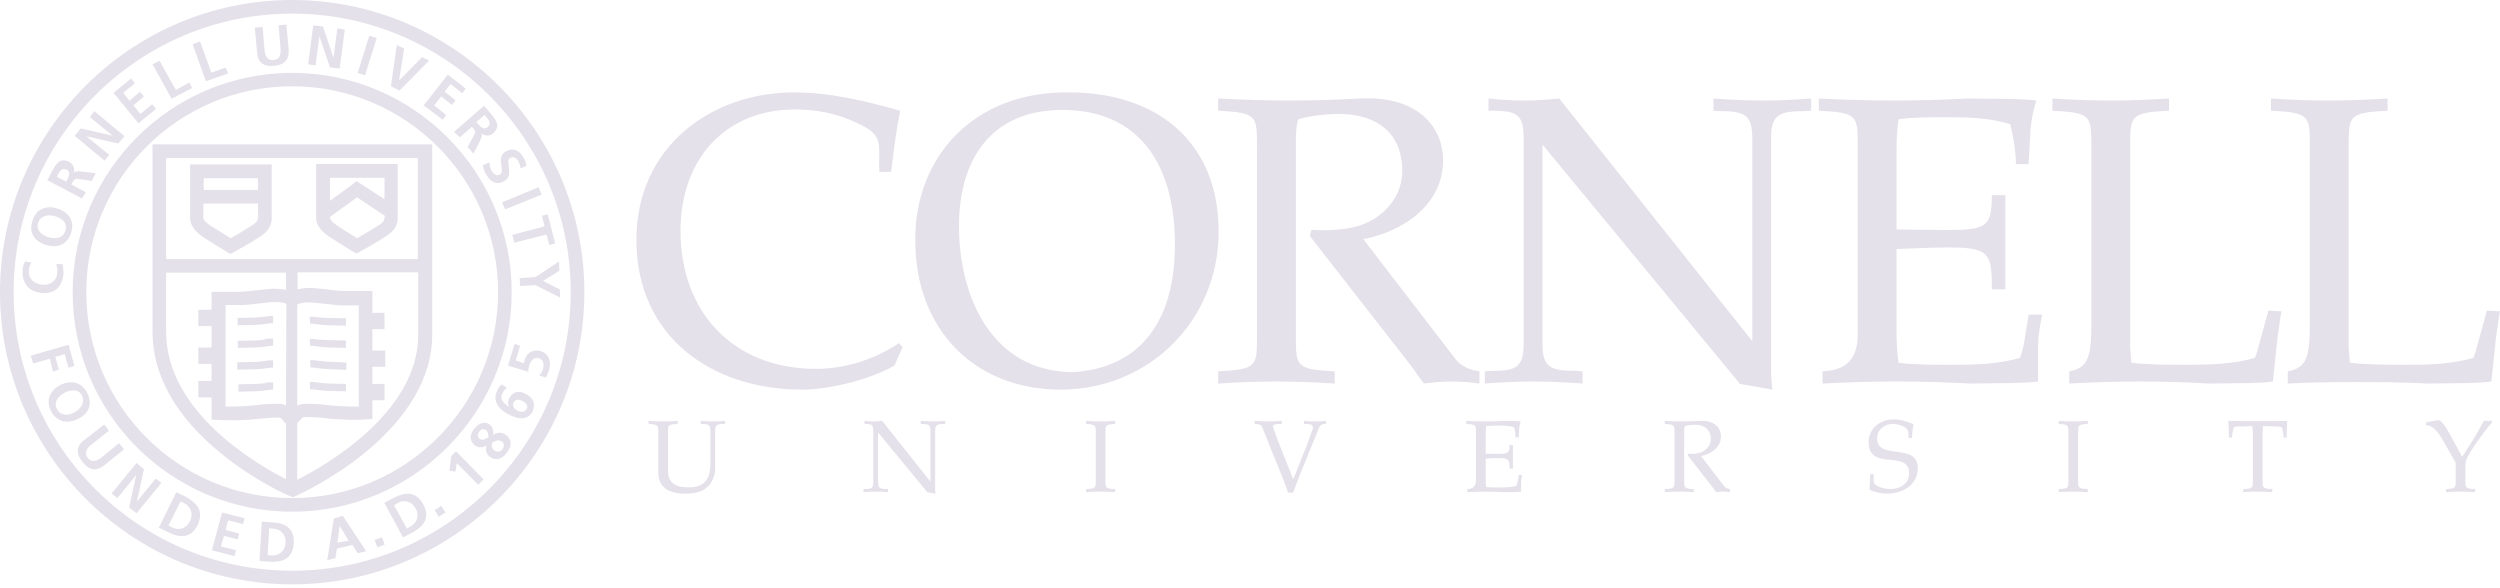 <svg width="153" height="36" viewBox="0 0 153 36" fill="none" xmlns="http://www.w3.org/2000/svg">
<path fill-rule="evenodd" clip-rule="evenodd" d="M40.881 28.686C40.844 29.571 41.344 29.827 42.163 29.827C42.545 29.827 43.002 29.727 43.227 29.396C43.42 29.116 43.477 28.735 43.477 28.355V26.37C43.477 26.007 43.364 25.951 42.983 25.951L42.883 25.945V25.758C43.133 25.777 43.384 25.789 43.635 25.789C43.884 25.789 44.134 25.777 44.378 25.758V25.945L44.278 25.951C43.884 25.951 43.766 26.007 43.766 26.37V28.672C43.766 29.016 43.678 29.284 43.49 29.583C43.364 29.782 43.064 30.008 42.84 30.083C42.565 30.166 42.281 30.209 41.995 30.213C41.425 30.213 40.744 30.125 40.443 29.571C40.286 29.29 40.286 29.065 40.286 28.753V26.507C40.286 26.02 40.292 25.976 39.691 25.945V25.758C39.973 25.776 40.267 25.789 40.574 25.789C40.88 25.789 41.175 25.776 41.475 25.758V25.945C40.875 25.976 40.88 26.02 40.88 26.507V28.686H40.881ZM56.943 29.471V26.37C56.943 26.007 56.831 25.951 56.449 25.951L56.349 25.945V25.758C56.599 25.777 56.85 25.789 57.101 25.789C57.35 25.789 57.6 25.777 57.844 25.758V25.945L57.744 25.951C57.35 25.951 57.232 26.007 57.232 26.37V29.982L57.251 30.213L56.755 30.126L53.734 26.463V29.508C53.734 29.87 53.853 29.927 54.246 29.927L54.347 29.932V30.121C54.102 30.102 53.853 30.088 53.602 30.088C53.352 30.088 53.101 30.101 52.851 30.121V29.932L52.953 29.927C53.334 29.927 53.447 29.87 53.447 29.508V26.37C53.447 26.007 53.346 25.951 52.996 25.946H52.907V25.759C53.09 25.778 53.264 25.79 53.452 25.79C53.634 25.79 53.809 25.778 53.991 25.759L56.943 29.471ZM67.655 29.371C67.655 29.857 67.648 29.902 68.249 29.932V30.121C67.95 30.1 67.649 30.09 67.348 30.088C67.043 30.088 66.748 30.101 66.467 30.121V29.932C67.067 29.902 67.061 29.857 67.061 29.371V26.508C67.061 26.021 67.068 25.977 66.467 25.946V25.759C66.748 25.778 67.042 25.79 67.348 25.79C67.655 25.79 67.949 25.778 68.249 25.759V25.946C67.649 25.977 67.655 26.021 67.655 26.508V29.371ZM77.335 26.363C77.197 26.026 77.248 26.001 76.903 25.951L76.785 25.945V25.758C77.059 25.777 77.334 25.789 77.616 25.789C77.898 25.789 78.174 25.777 78.449 25.758V25.945C77.849 25.933 77.886 26.051 77.93 26.176L78.168 26.868L79.144 29.334L79.963 27.299L80.232 26.544C80.358 26.196 80.551 25.922 79.801 25.946V25.759C80.026 25.778 80.245 25.79 80.476 25.79C80.708 25.79 80.927 25.778 81.152 25.759V25.946C80.751 25.922 80.74 26.152 80.627 26.427L79.581 28.992L79.137 30.146H78.825L78.687 29.74L78.467 29.173L77.335 26.363ZM90.926 29.265C90.926 29.49 90.933 29.639 90.957 29.802C91.189 29.834 91.508 29.834 91.808 29.834C92.147 29.834 92.49 29.821 92.816 29.727C92.847 29.634 92.878 29.521 92.891 29.409L92.947 29.066H93.154C93.129 29.197 93.091 29.372 93.091 29.572V30.089C92.859 30.121 92.441 30.114 92.052 30.121C91.677 30.101 91.302 30.09 90.926 30.089C90.544 30.089 90.176 30.102 89.794 30.121V29.933C90.106 29.921 90.332 29.79 90.332 29.372V26.509C90.332 26.021 90.338 25.978 89.738 25.947V25.759C90.119 25.778 90.495 25.79 90.882 25.79C91.27 25.79 91.653 25.778 92.027 25.759C92.422 25.767 92.853 25.759 93.066 25.79C93.002 25.986 92.969 26.191 92.966 26.396C92.966 26.527 92.947 26.634 92.947 26.763H92.752C92.745 26.557 92.716 26.352 92.666 26.152C92.365 26.059 92.045 26.048 91.733 26.048C91.457 26.048 91.163 26.048 90.957 26.079C90.932 26.234 90.925 26.378 90.925 26.596V27.763C92.29 27.775 92.377 27.851 92.384 27.239H92.59V28.679H92.385C92.385 27.975 92.34 28.012 90.926 28.061V29.265ZM102.477 26.507C102.477 26.02 102.483 25.976 101.883 25.945V25.758C102.234 25.777 102.596 25.789 102.965 25.789C103.334 25.789 103.697 25.777 104.06 25.758C104.923 25.715 105.323 26.182 105.323 26.707C105.323 27.387 104.711 27.793 104.103 27.911L105.523 29.758C105.623 29.877 105.754 29.914 105.881 29.932V30.12C105.739 30.1 105.597 30.089 105.454 30.088C105.312 30.088 105.173 30.101 105.03 30.12C104.93 29.989 104.861 29.877 104.772 29.771L103.284 27.861L103.309 27.769C103.503 27.781 103.697 27.775 103.884 27.744C104.322 27.669 104.697 27.33 104.697 26.868C104.697 26.195 104.197 25.995 103.734 25.995C103.516 25.995 103.278 26.026 103.108 26.078C103.072 26.182 103.072 26.314 103.072 26.507V29.371C103.072 29.857 103.065 29.902 103.665 29.932V30.12C103.365 30.101 103.072 30.088 102.765 30.088C102.458 30.088 102.164 30.101 101.883 30.12V29.932C102.482 29.902 102.477 29.857 102.477 29.371V26.507ZM116.801 26.808C116.801 26.57 116.801 26.408 116.737 26.308C116.569 26.047 116.124 25.946 115.83 25.946C115.317 25.946 114.879 26.302 114.879 26.839C114.879 28.192 117.37 27.069 117.37 28.636C117.37 29.702 116.412 30.213 115.479 30.213C115.104 30.213 114.754 30.121 114.41 29.977C114.435 29.739 114.446 29.44 114.453 29.196V29.021H114.665V29.315C114.665 29.452 114.678 29.571 114.754 29.639C115.005 29.857 115.404 29.927 115.723 29.927C116.288 29.927 116.837 29.596 116.837 28.978C116.837 27.468 114.36 28.878 114.36 27.063C114.36 26.207 115.086 25.665 115.892 25.665C116.319 25.665 116.713 25.801 117.107 25.951C117.088 26.051 117.063 26.151 117.058 26.251C117.044 26.438 117.019 26.619 117.013 26.807L116.801 26.808ZM127.18 29.371C127.18 29.857 127.175 29.902 127.777 29.932V30.121C127.476 30.1 127.176 30.09 126.875 30.088C126.568 30.088 126.274 30.101 125.992 30.121V29.932C126.593 29.902 126.586 29.857 126.586 29.371V26.508C126.586 26.021 126.593 25.977 125.992 25.946V25.759C126.274 25.778 126.568 25.79 126.875 25.79C127.18 25.79 127.475 25.778 127.777 25.759V25.946C127.175 25.977 127.18 26.021 127.18 26.508V29.371ZM137.874 26.701C137.868 26.463 137.868 26.265 137.849 26.078L136.886 26.108C136.755 26.115 136.679 26.133 136.667 26.296C136.642 26.445 136.604 26.608 136.599 26.776H136.41C136.41 26.659 136.41 26.545 136.404 26.427C136.398 26.209 136.392 25.99 136.373 25.759C136.967 25.778 137.561 25.768 138.174 25.768C138.782 25.768 139.376 25.779 139.983 25.759C139.965 25.99 139.958 26.208 139.951 26.427C139.945 26.545 139.945 26.659 139.945 26.776H139.758C139.752 26.608 139.714 26.445 139.689 26.296C139.676 26.133 139.6 26.115 139.47 26.108L138.493 26.078C138.474 26.265 138.474 26.464 138.469 26.701V29.371C138.469 29.857 138.462 29.902 139.064 29.932V30.121C138.763 30.102 138.469 30.088 138.162 30.088C137.855 30.088 137.561 30.101 137.28 30.121V29.932C137.88 29.902 137.874 29.857 137.874 29.371V26.701ZM150.689 27.961L151.333 26.943C151.572 26.544 151.803 26.157 152.009 25.759H152.509V25.851C151.984 26.457 151.227 27.513 150.971 28.067C150.907 28.215 150.877 28.375 150.883 28.536V29.371C150.883 29.857 150.877 29.902 151.477 29.932V30.121C151.177 30.1 150.876 30.09 150.575 30.088C150.269 30.088 149.976 30.101 149.695 30.121V29.932C150.296 29.902 150.289 29.857 150.289 29.371V28.454C150.289 28.404 150.289 28.329 150.258 28.261L149.507 26.951C149.3 26.595 148.918 25.984 148.475 26.033V25.852L149.138 25.722C149.319 25.691 149.413 25.797 149.519 25.927C149.619 26.058 149.707 26.19 149.795 26.333L150.689 27.961ZM76.928 9.023C76.928 7.076 76.954 6.901 74.552 6.776V6.028C75.953 6.103 77.405 6.153 78.881 6.153C80.358 6.153 81.809 6.103 83.261 6.028C86.716 5.853 88.317 7.725 88.317 9.821C88.317 12.542 85.865 14.164 83.437 14.638L89.118 22.026C89.519 22.5 90.044 22.648 90.544 22.724V23.473C89.98 23.393 89.412 23.352 88.843 23.348C88.267 23.348 87.716 23.398 87.141 23.473C86.741 22.95 86.465 22.5 86.115 22.075L80.158 14.439L80.258 14.065C81.034 14.115 81.809 14.09 82.561 13.965C84.314 13.665 85.815 12.318 85.815 10.47C85.815 7.776 83.812 6.977 81.961 6.977C81.084 6.977 80.133 7.101 79.458 7.3C79.307 7.725 79.307 8.25 79.307 9.024V20.479C79.307 22.425 79.282 22.6 81.685 22.725V23.474C80.485 23.394 79.283 23.353 78.08 23.349C76.903 23.351 75.726 23.393 74.552 23.474V22.725C76.954 22.6 76.928 22.426 76.928 20.479V9.023ZM107.238 20.877V8.473C107.238 7.026 106.788 6.802 105.262 6.802L104.862 6.776V6.028C105.863 6.103 106.863 6.153 107.865 6.153C108.867 6.153 109.868 6.103 110.843 6.028V6.776L110.443 6.802C108.867 6.802 108.39 7.026 108.39 8.473V22.924L108.465 23.847L106.489 23.498L94.399 8.848V21.027C94.399 22.475 94.875 22.698 96.452 22.698L96.852 22.723V23.473C95.861 23.393 94.868 23.351 93.874 23.348C92.872 23.348 91.871 23.398 90.87 23.473V22.723L91.27 22.698C92.797 22.698 93.248 22.475 93.248 21.027V8.473C93.248 7.026 92.847 6.802 91.445 6.776H91.094V6.028C91.821 6.103 92.521 6.153 93.273 6.153C93.998 6.153 94.699 6.103 95.425 6.028L107.238 20.877Z" fill="#E5E1EA"/>
<path fill-rule="evenodd" clip-rule="evenodd" d="M74.582 14.188C74.582 19.554 70.378 23.846 64.897 23.846C59.815 23.846 56.011 20.353 56.011 14.663C56.011 9.572 59.615 5.578 65.423 5.653C70.778 5.653 74.582 8.648 74.582 14.188ZM71.904 14.962C71.904 10.021 69.677 6.727 65.021 6.727C60.666 6.727 58.69 9.747 58.69 13.84C58.69 18.207 60.741 22.774 65.698 22.774C69.877 22.5 71.904 19.554 71.904 14.962ZM116.069 20.054C116.069 20.952 116.094 21.552 116.194 22.2C117.121 22.325 118.397 22.325 119.599 22.325C120.95 22.325 122.327 22.275 123.628 21.901C123.754 21.527 123.879 21.077 123.928 20.628L124.154 19.255H124.98C124.879 19.779 124.729 20.478 124.729 21.276V23.347C123.803 23.472 122.126 23.447 120.575 23.472C119.097 23.397 117.595 23.347 116.069 23.347C114.542 23.347 113.066 23.397 111.539 23.472V22.723C112.791 22.673 113.692 22.149 113.692 20.477V9.022C113.692 7.075 113.717 6.9 111.314 6.775V6.028C112.841 6.103 114.342 6.153 115.894 6.153C117.445 6.153 118.972 6.103 120.475 6.028C122.051 6.053 123.779 6.028 124.629 6.153C124.354 6.976 124.254 7.775 124.229 8.573C124.229 9.098 124.154 9.522 124.154 10.046H123.378C123.353 9.074 123.203 8.374 123.028 7.601C121.826 7.226 120.55 7.176 119.299 7.176C118.197 7.176 117.021 7.176 116.194 7.3C116.094 7.925 116.069 8.499 116.069 9.372V14.04C121.525 14.09 121.875 14.389 121.901 11.943H122.727V17.708H121.901C121.901 14.888 121.726 15.038 116.069 15.238V20.054ZM130.367 21.276L130.442 22.2C131.494 22.325 132.77 22.325 133.971 22.325C135.323 22.325 136.701 22.275 138 21.901C138.1 21.676 138.176 21.401 138.251 21.102L138.826 19.005L139.626 19.055C139.551 19.404 139.477 20.054 139.377 20.727L139.101 23.348C138.3 23.473 136.7 23.448 135.222 23.473C133.797 23.393 132.37 23.351 130.943 23.348C129.49 23.348 128.09 23.398 126.637 23.473V22.723C127.814 22.523 127.989 21.8 127.989 19.804V9.023C127.989 7.076 128.014 6.901 125.611 6.776V6.028C126.738 6.103 127.914 6.153 129.141 6.153C130.367 6.153 131.543 6.103 132.745 6.028V6.776C130.342 6.901 130.367 7.075 130.367 9.023V21.276ZM143.739 21.276L143.814 22.2C144.866 22.325 146.142 22.325 147.343 22.325C148.695 22.325 150.071 22.275 151.372 21.901C151.472 21.676 151.547 21.401 151.622 21.102L152.198 19.005L153 19.055C152.923 19.404 152.848 20.054 152.748 20.727L152.473 23.348C151.672 23.473 150.071 23.448 148.593 23.473C147.193 23.398 145.73 23.384 144.277 23.384C142.827 23.384 141.461 23.397 140.01 23.473V22.723C141.186 22.523 141.361 21.8 141.361 19.804V9.023C141.361 7.076 141.386 6.901 138.984 6.776V6.028C140.109 6.103 141.286 6.153 142.513 6.153C143.739 6.153 144.915 6.103 146.117 6.028V6.776C143.714 6.901 143.739 7.075 143.739 9.023V21.276ZM54.739 22.375C53.163 23.274 50.66 23.846 49.084 23.846C43.552 23.846 38.947 20.603 38.947 14.688C38.947 8.898 43.627 5.653 48.583 5.653C50.785 5.653 52.989 6.177 55.091 6.776C54.841 8.024 54.69 9.272 54.54 10.52H53.813C53.739 8.922 54.139 8.349 52.663 7.625C51.636 7.125 50.434 6.701 48.632 6.701C44.503 6.701 41.649 9.621 41.649 14.139C41.649 19.13 44.903 22.573 49.934 22.573C51.736 22.573 53.513 21.999 55.014 21.001L55.24 21.25L54.739 22.375Z" fill="#E5E1EA"/>
<path d="M17.881 0C8.023 0 0 8.023 0 17.881C0 27.74 8.023 35.763 17.881 35.763C27.74 35.763 35.763 27.74 35.763 17.881C35.763 8.023 27.74 0 17.881 0ZM17.881 34.928C8.476 34.928 0.834 27.287 0.834 17.881C0.834 8.476 8.476 0.834 17.881 0.834C27.287 0.834 34.928 8.476 34.928 17.881C34.928 27.287 27.287 34.928 17.881 34.928ZM17.881 4.458C10.479 4.458 4.446 10.479 4.446 17.893C4.446 25.308 10.479 31.316 17.881 31.316C25.284 31.316 31.316 25.284 31.316 17.881C31.316 10.479 25.284 4.458 17.881 4.458ZM17.881 30.482C10.931 30.482 5.281 24.843 5.281 17.881C5.281 10.919 10.931 5.281 17.881 5.281C24.831 5.281 30.482 10.931 30.482 17.881C30.482 24.831 24.831 30.482 17.881 30.482ZM9.334 8.833V20.313C9.334 22.983 10.788 25.546 13.578 27.788C15.628 29.456 17.655 30.339 17.75 30.363L17.917 30.434L18.084 30.363C18.179 30.315 20.182 29.433 22.232 27.788C24.974 25.57 26.452 23.079 26.452 20.504V8.833H9.334ZM25.57 9.668V15.855H10.168V9.668H25.57ZM21.958 24.879H21.338C20.742 24.855 20.361 24.831 19.979 24.784C19.574 24.736 19.216 24.712 18.692 24.712C18.477 24.712 18.334 24.76 18.191 24.831V18.644C18.239 18.62 18.311 18.573 18.43 18.549C18.43 18.549 18.811 18.477 19.216 18.525L19.932 18.597C20.337 18.644 20.671 18.692 21.005 18.692H21.958V24.879ZM17.5 24.807C17.381 24.76 17.238 24.712 17.071 24.712C16.57 24.712 16.189 24.736 15.783 24.784C15.402 24.831 14.996 24.855 14.424 24.879H13.804V18.668H14.758C15.068 18.668 15.426 18.62 15.831 18.573L16.522 18.501C16.951 18.453 17.333 18.525 17.333 18.525C17.404 18.549 17.476 18.573 17.524 18.597L17.5 24.807ZM10.168 20.313V16.689H17.5V17.738C17.452 17.738 16.975 17.619 16.451 17.691L15.736 17.762C15.354 17.81 15.02 17.834 14.71 17.858H13.804H12.946V18.954H12.136V19.956H12.946V21.267H12.136V22.268H12.946V23.317H12.136V24.319H12.946V25.678L13.351 25.701C13.375 25.701 13.852 25.725 14.424 25.725C15.044 25.701 15.45 25.678 15.855 25.63C16.236 25.606 16.594 25.558 17.047 25.558C17.19 25.558 17.238 25.606 17.309 25.725C17.357 25.773 17.404 25.845 17.5 25.916V29.325C15.712 28.407 10.168 25.213 10.168 20.313ZM18.191 29.361V25.88C18.287 25.809 18.334 25.737 18.382 25.689C18.477 25.57 18.525 25.523 18.692 25.523C19.169 25.523 19.503 25.546 19.884 25.594C20.265 25.642 20.695 25.666 21.314 25.689C21.934 25.713 22.387 25.666 22.387 25.666L22.793 25.642V24.497H23.532V23.496H22.793V22.447H23.579V21.458H22.793V20.146H23.532V19.145H22.793V17.81H21.958H21.052C20.766 17.81 20.432 17.762 20.051 17.714L19.336 17.643C18.787 17.571 18.311 17.691 18.287 17.691C18.263 17.691 18.239 17.691 18.215 17.714V16.665H25.594V20.528C25.57 25.26 19.908 28.503 18.191 29.361ZM12.41 14.496C13.006 14.877 13.864 15.402 13.888 15.426L14.102 15.545L14.317 15.426C14.365 15.402 15.318 14.877 15.89 14.496C16.391 14.186 16.606 13.828 16.63 13.423V10.49V10.061H11.635V13.423C11.671 13.804 11.933 14.162 12.41 14.496ZM15.783 13.363C15.783 13.554 15.545 13.721 15.426 13.793C15.02 14.055 14.424 14.412 14.114 14.579C13.828 14.389 13.256 14.055 12.851 13.793C12.565 13.578 12.445 13.435 12.445 13.363V12.457H15.783V12.6C15.807 13.03 15.807 13.316 15.783 13.363ZM15.783 10.908V11.623H12.469V10.908H15.783ZM20.122 14.472C20.718 14.853 21.577 15.378 21.601 15.402L21.815 15.521L22.03 15.402C22.078 15.378 23.031 14.853 23.603 14.472C24.104 14.162 24.319 13.804 24.342 13.399V10.466V10.037H19.348V13.423C19.383 13.78 19.646 14.138 20.122 14.472ZM23.52 13.387C23.52 13.554 23.282 13.721 23.162 13.793C22.757 14.055 22.161 14.412 21.851 14.579C21.565 14.389 20.993 14.055 20.611 13.793C20.325 13.578 20.206 13.435 20.206 13.363V13.268C20.206 13.268 21.493 12.338 21.851 12.076C22.161 12.29 23.21 12.982 23.544 13.196C23.544 13.292 23.544 13.339 23.52 13.387ZM20.194 10.884H23.532V12.195L21.815 11.075L21.601 11.265L20.194 12.29V11.909C20.194 11.551 20.194 11.194 20.194 10.884ZM20.122 19.455L21.172 19.479V19.932L20.122 19.908C19.932 19.908 19.765 19.884 19.526 19.86L19.169 19.812H18.978L18.954 19.383H19.193L19.55 19.431C19.789 19.431 19.979 19.455 20.122 19.455ZM20.122 20.814L21.172 20.838V21.291L20.122 21.267C19.932 21.267 19.765 21.243 19.526 21.219L19.169 21.172H18.978L18.954 20.742H19.193L19.55 20.79C19.789 20.79 19.979 20.814 20.122 20.814ZM19.002 22.495L18.978 22.042H19.216L19.598 22.089C19.812 22.113 19.979 22.137 20.122 22.137L20.623 22.161L21.195 22.185V22.638L20.623 22.614L20.122 22.59C19.956 22.59 19.765 22.566 19.55 22.542L19.169 22.495H19.002ZM20.122 23.472L21.172 23.496V23.949L20.122 23.925C19.956 23.925 19.765 23.901 19.55 23.878C19.55 23.878 19.193 23.83 19.169 23.83H18.978L18.954 23.377H19.193L19.574 23.424C19.789 23.448 19.979 23.472 20.122 23.472ZM14.543 19.908V19.455L15.592 19.431C15.759 19.431 15.926 19.407 16.165 19.383L16.498 19.336H16.713V19.789H16.522L16.189 19.836C15.974 19.86 15.759 19.884 15.592 19.884L14.543 19.908ZM16.498 20.718H16.713V21.172H16.522L16.212 21.219C15.998 21.243 15.783 21.267 15.616 21.267L14.567 21.291L14.543 20.861L15.592 20.838C15.759 20.838 15.926 20.814 16.165 20.79C16.141 20.742 16.498 20.718 16.498 20.718ZM16.498 22.054H16.713V22.507H16.522L16.165 22.554C15.95 22.578 15.759 22.602 15.592 22.602H15.473L14.52 22.626V22.173L15.473 22.149H15.592C15.759 22.149 15.926 22.125 16.141 22.101L16.498 22.054ZM16.498 23.401H16.713V23.854H16.522L16.189 23.901C15.974 23.925 15.759 23.949 15.592 23.949H15.497L14.591 23.973V23.52L15.497 23.496H15.664C15.831 23.496 15.998 23.472 16.236 23.448C16.165 23.401 16.498 23.401 16.498 23.401ZM15.736 3.219L15.592 1.693L16.069 1.645L16.189 3.052C16.236 3.457 16.379 3.719 16.737 3.672C17.095 3.648 17.214 3.362 17.166 2.956L17.047 1.55L17.524 1.502L17.667 3.028C17.714 3.672 17.381 3.982 16.761 4.029C16.165 4.101 15.783 3.839 15.736 3.219ZM8.476 7.546L6.95 5.686L8.023 4.804L8.261 5.09L7.546 5.686L7.927 6.163L8.571 5.615L8.81 5.901L8.166 6.449L8.595 6.974L9.31 6.378L9.549 6.664L8.476 7.546ZM12.6 4.971L11.79 2.706L12.243 2.539L12.934 4.446L13.816 4.137L13.959 4.494L12.6 4.971ZM19.312 4.005L18.859 3.934L19.169 1.55L19.765 1.621L20.409 3.529L20.647 1.74L21.1 1.812L20.79 4.196L20.194 4.125L19.55 2.217L19.312 4.005ZM6.402 9.835L4.566 8.309L4.947 7.856L6.902 8.309L5.496 7.164L5.782 6.807L7.617 8.333L7.236 8.786L5.281 8.333L6.688 9.477L6.402 9.835ZM5.257 11.766L4.375 11.289L4.446 11.146C4.542 10.955 4.637 10.931 4.828 10.955L5.615 11.075L5.853 10.598L4.828 10.479C4.709 10.479 4.566 10.479 4.494 10.598C4.613 10.312 4.47 10.025 4.232 9.906C3.636 9.596 3.374 10.121 3.135 10.574L2.897 11.027L5.019 12.147L5.257 11.766ZM4.125 10.979L4.053 11.122L3.481 10.812L3.552 10.669C3.672 10.455 3.791 10.24 4.077 10.383C4.339 10.502 4.22 10.765 4.125 10.979ZM30.72 12.386L32.961 11.456L33.152 11.909L30.911 12.815L30.72 12.386ZM22.34 4.613L21.887 4.47L22.602 2.182L23.055 2.325L22.34 4.613ZM33.331 13.852L33.164 13.208L33.522 13.113L33.974 14.901L33.617 14.996L33.45 14.353L31.471 14.853L31.352 14.377L33.331 13.852ZM32.782 16.951L34.213 15.998L34.237 16.57L33.235 17.19L34.261 17.714L34.284 18.215L32.782 17.452L31.829 17.5L31.805 17.023L32.782 16.951ZM30.577 10.693C30.982 10.479 30.291 9.668 30.959 9.263C31.435 9 31.793 9.239 32.008 9.596C32.127 9.787 32.198 9.954 32.222 10.145L31.864 10.312C31.841 10.145 31.793 10.002 31.698 9.835C31.602 9.692 31.459 9.549 31.221 9.668C30.863 9.882 31.531 10.693 30.839 11.098C30.386 11.361 30.005 11.122 29.766 10.693C29.623 10.479 29.599 10.359 29.552 10.121L29.957 9.93C29.957 10.121 30.005 10.312 30.1 10.479C30.196 10.621 30.386 10.788 30.577 10.693ZM28.145 8.404L28.884 7.76L28.98 7.88C29.123 8.047 29.099 8.118 29.003 8.285L28.622 9L28.98 9.406L29.433 8.5C29.48 8.38 29.528 8.261 29.456 8.142C29.671 8.357 30.005 8.333 30.196 8.142C30.696 7.689 30.291 7.26 29.957 6.855L29.623 6.473L27.788 8.07L28.145 8.404ZM29.647 7.045L29.766 7.164C29.933 7.355 30.076 7.57 29.862 7.76C29.647 7.975 29.433 7.784 29.266 7.594L29.146 7.474L29.647 7.045ZM24.45 5.543L23.925 5.281L24.283 2.754L24.736 2.968L24.426 4.923L25.832 3.493L26.262 3.707L24.45 5.543ZM25.928 6.449L27.406 4.566L28.503 5.424L28.288 5.71L27.573 5.138L27.215 5.615L27.883 6.139L27.668 6.425L27.001 5.901L26.572 6.449L27.311 7.045L27.096 7.331L25.928 6.449ZM10.502 6.044L9.334 3.934L9.763 3.719L10.765 5.507L11.575 5.054L11.766 5.388L10.502 6.044ZM23.377 32.878L23.544 33.331L23.091 33.498L22.924 33.045L23.377 32.878ZM20.432 31.733L20.027 34.284L20.528 34.165L20.623 33.569L21.577 33.355L21.887 33.855L22.411 33.736L20.981 31.567L20.432 31.733ZM20.647 33.212L20.79 32.186L21.338 33.092L20.647 33.212ZM30.959 26.619C30.744 26.452 30.482 26.429 30.172 26.619C30.243 26.357 30.124 26.071 29.957 25.976C29.647 25.737 29.266 25.928 29.003 26.262C28.741 26.619 28.717 27.001 29.075 27.263C29.29 27.43 29.528 27.406 29.766 27.263C29.695 27.573 29.766 27.811 29.981 27.954C30.363 28.241 30.768 28.074 31.03 27.692C31.316 27.311 31.364 26.905 30.959 26.619ZM29.886 26.762C29.719 26.858 29.528 26.977 29.361 26.858C29.194 26.738 29.218 26.548 29.337 26.405C29.456 26.238 29.599 26.238 29.766 26.333C29.862 26.452 29.91 26.643 29.886 26.762ZM30.768 27.478C30.649 27.645 30.434 27.692 30.267 27.573C30.1 27.454 30.076 27.287 30.124 27.096C30.315 26.977 30.506 26.882 30.72 27.025C30.863 27.12 30.863 27.311 30.768 27.478ZM16.665 31.972L16.022 31.924L15.879 34.332L16.522 34.38C17.261 34.428 17.929 34.189 17.977 33.259C18.048 32.282 17.381 31.996 16.665 31.972ZM17.476 33.212C17.452 33.736 17.047 34.022 16.642 33.998L16.379 33.974L16.475 32.329L16.737 32.353C17.142 32.377 17.5 32.687 17.476 33.212ZM2.837 14.996C3.552 15.211 4.148 14.949 4.363 14.21C4.578 13.494 4.172 12.946 3.481 12.755C2.789 12.541 2.17 12.827 1.979 13.542C1.74 14.257 2.146 14.806 2.837 14.996ZM2.336 13.637C2.48 13.184 2.956 13.113 3.362 13.232C3.791 13.351 4.148 13.637 4.005 14.114C3.862 14.591 3.386 14.639 2.98 14.52C2.551 14.4 2.193 14.091 2.336 13.637ZM24.116 30.458L23.52 30.768L24.664 32.89L25.26 32.58C25.904 32.222 26.357 31.698 25.904 30.863C25.451 30.029 24.76 30.124 24.116 30.458ZM25.141 32.21L24.903 32.353L24.116 30.923L24.354 30.78C24.712 30.565 25.189 30.66 25.427 31.113C25.713 31.567 25.499 31.996 25.141 32.21ZM13.59 31.364L14.973 31.721L14.877 32.079L13.971 31.841L13.804 32.437L14.639 32.651L14.543 33.009L13.709 32.794L13.518 33.438L14.448 33.676L14.353 34.034L12.97 33.676L13.59 31.364ZM27.001 30.959L27.263 31.364L26.858 31.626L26.596 31.221L27.001 30.959ZM27.907 27.621L29.599 29.337L29.266 29.671L27.954 28.336L27.883 28.86L27.502 28.813L27.621 27.907L27.907 27.621ZM3.052 21.958L2.027 22.244L1.883 21.767L4.196 21.1L4.554 22.387L4.196 22.507L3.958 21.672L3.386 21.839L3.6 22.626L3.242 22.745L3.052 21.958ZM33.617 22.59C33.569 22.781 33.474 22.971 33.402 23.115L32.997 22.971C33.092 22.876 33.212 22.757 33.235 22.542C33.307 22.304 33.283 22.018 32.973 21.922C32.687 21.827 32.496 22.066 32.401 22.328C32.353 22.471 32.329 22.614 32.329 22.757L31.09 22.375L31.495 21.04L31.829 21.16L31.567 22.066L32.067 22.232C32.067 22.161 32.091 22.089 32.115 22.018C32.21 21.708 32.496 21.326 33.092 21.493C33.522 21.601 33.76 22.03 33.617 22.59ZM2.599 17.929C1.764 17.881 1.335 17.333 1.383 16.546C1.383 16.379 1.431 16.189 1.526 15.998L1.931 16.069C1.812 16.26 1.764 16.403 1.764 16.57C1.74 17.071 2.098 17.381 2.599 17.428C3.099 17.452 3.481 17.19 3.505 16.689C3.529 16.498 3.481 16.284 3.433 16.165H3.839C3.862 16.355 3.886 16.522 3.886 16.713C3.839 17.476 3.409 18 2.599 17.929ZM5.352 24.068C5.019 23.401 4.375 23.234 3.731 23.544C3.088 23.854 2.778 24.474 3.111 25.141C3.445 25.809 4.113 25.976 4.756 25.642C5.4 25.356 5.686 24.76 5.352 24.068ZM4.554 25.236C4.172 25.451 3.695 25.451 3.481 25.022C3.266 24.593 3.576 24.235 3.982 24.021C4.363 23.83 4.84 23.806 5.031 24.235C5.209 24.664 4.923 25.046 4.554 25.236ZM32.139 24.092C31.733 23.878 31.376 23.973 31.161 24.378C31.066 24.569 31.066 24.712 31.161 24.903C30.851 24.712 30.541 24.426 30.756 24.068C30.827 23.901 30.923 23.83 31.018 23.735L30.708 23.52C30.565 23.639 30.494 23.758 30.422 23.925C30.088 24.617 30.637 25.141 31.209 25.403C31.709 25.642 32.258 25.761 32.592 25.189C32.806 24.688 32.615 24.307 32.139 24.092ZM32.234 25.022C32.115 25.236 31.9 25.236 31.686 25.141C31.471 25.022 31.328 24.855 31.423 24.64C31.543 24.426 31.757 24.426 31.972 24.545C32.186 24.64 32.353 24.831 32.234 25.022ZM7.594 27.502L6.378 28.479C5.877 28.884 5.424 28.765 5.043 28.264C4.661 27.788 4.637 27.311 5.162 26.929L6.378 25.976L6.664 26.357L5.591 27.215C5.281 27.454 5.138 27.74 5.376 28.026C5.591 28.312 5.901 28.241 6.211 28.002L7.284 27.12L7.594 27.502ZM11.384 30.41L10.788 30.124L9.716 32.294L10.312 32.58C10.955 32.913 11.671 32.985 12.1 32.127C12.505 31.268 12.028 30.768 11.384 30.41ZM11.623 31.9C11.384 32.377 10.908 32.472 10.55 32.282L10.312 32.163L11.051 30.684L11.289 30.803C11.647 30.982 11.861 31.423 11.623 31.9ZM9.882 29.552L8.357 31.412L7.904 31.054L8.333 29.075L7.188 30.482L6.831 30.196L8.357 28.336L8.81 28.717L8.38 30.696L9.525 29.29L9.882 29.552Z" fill="#E5E1EA"/>
</svg>
